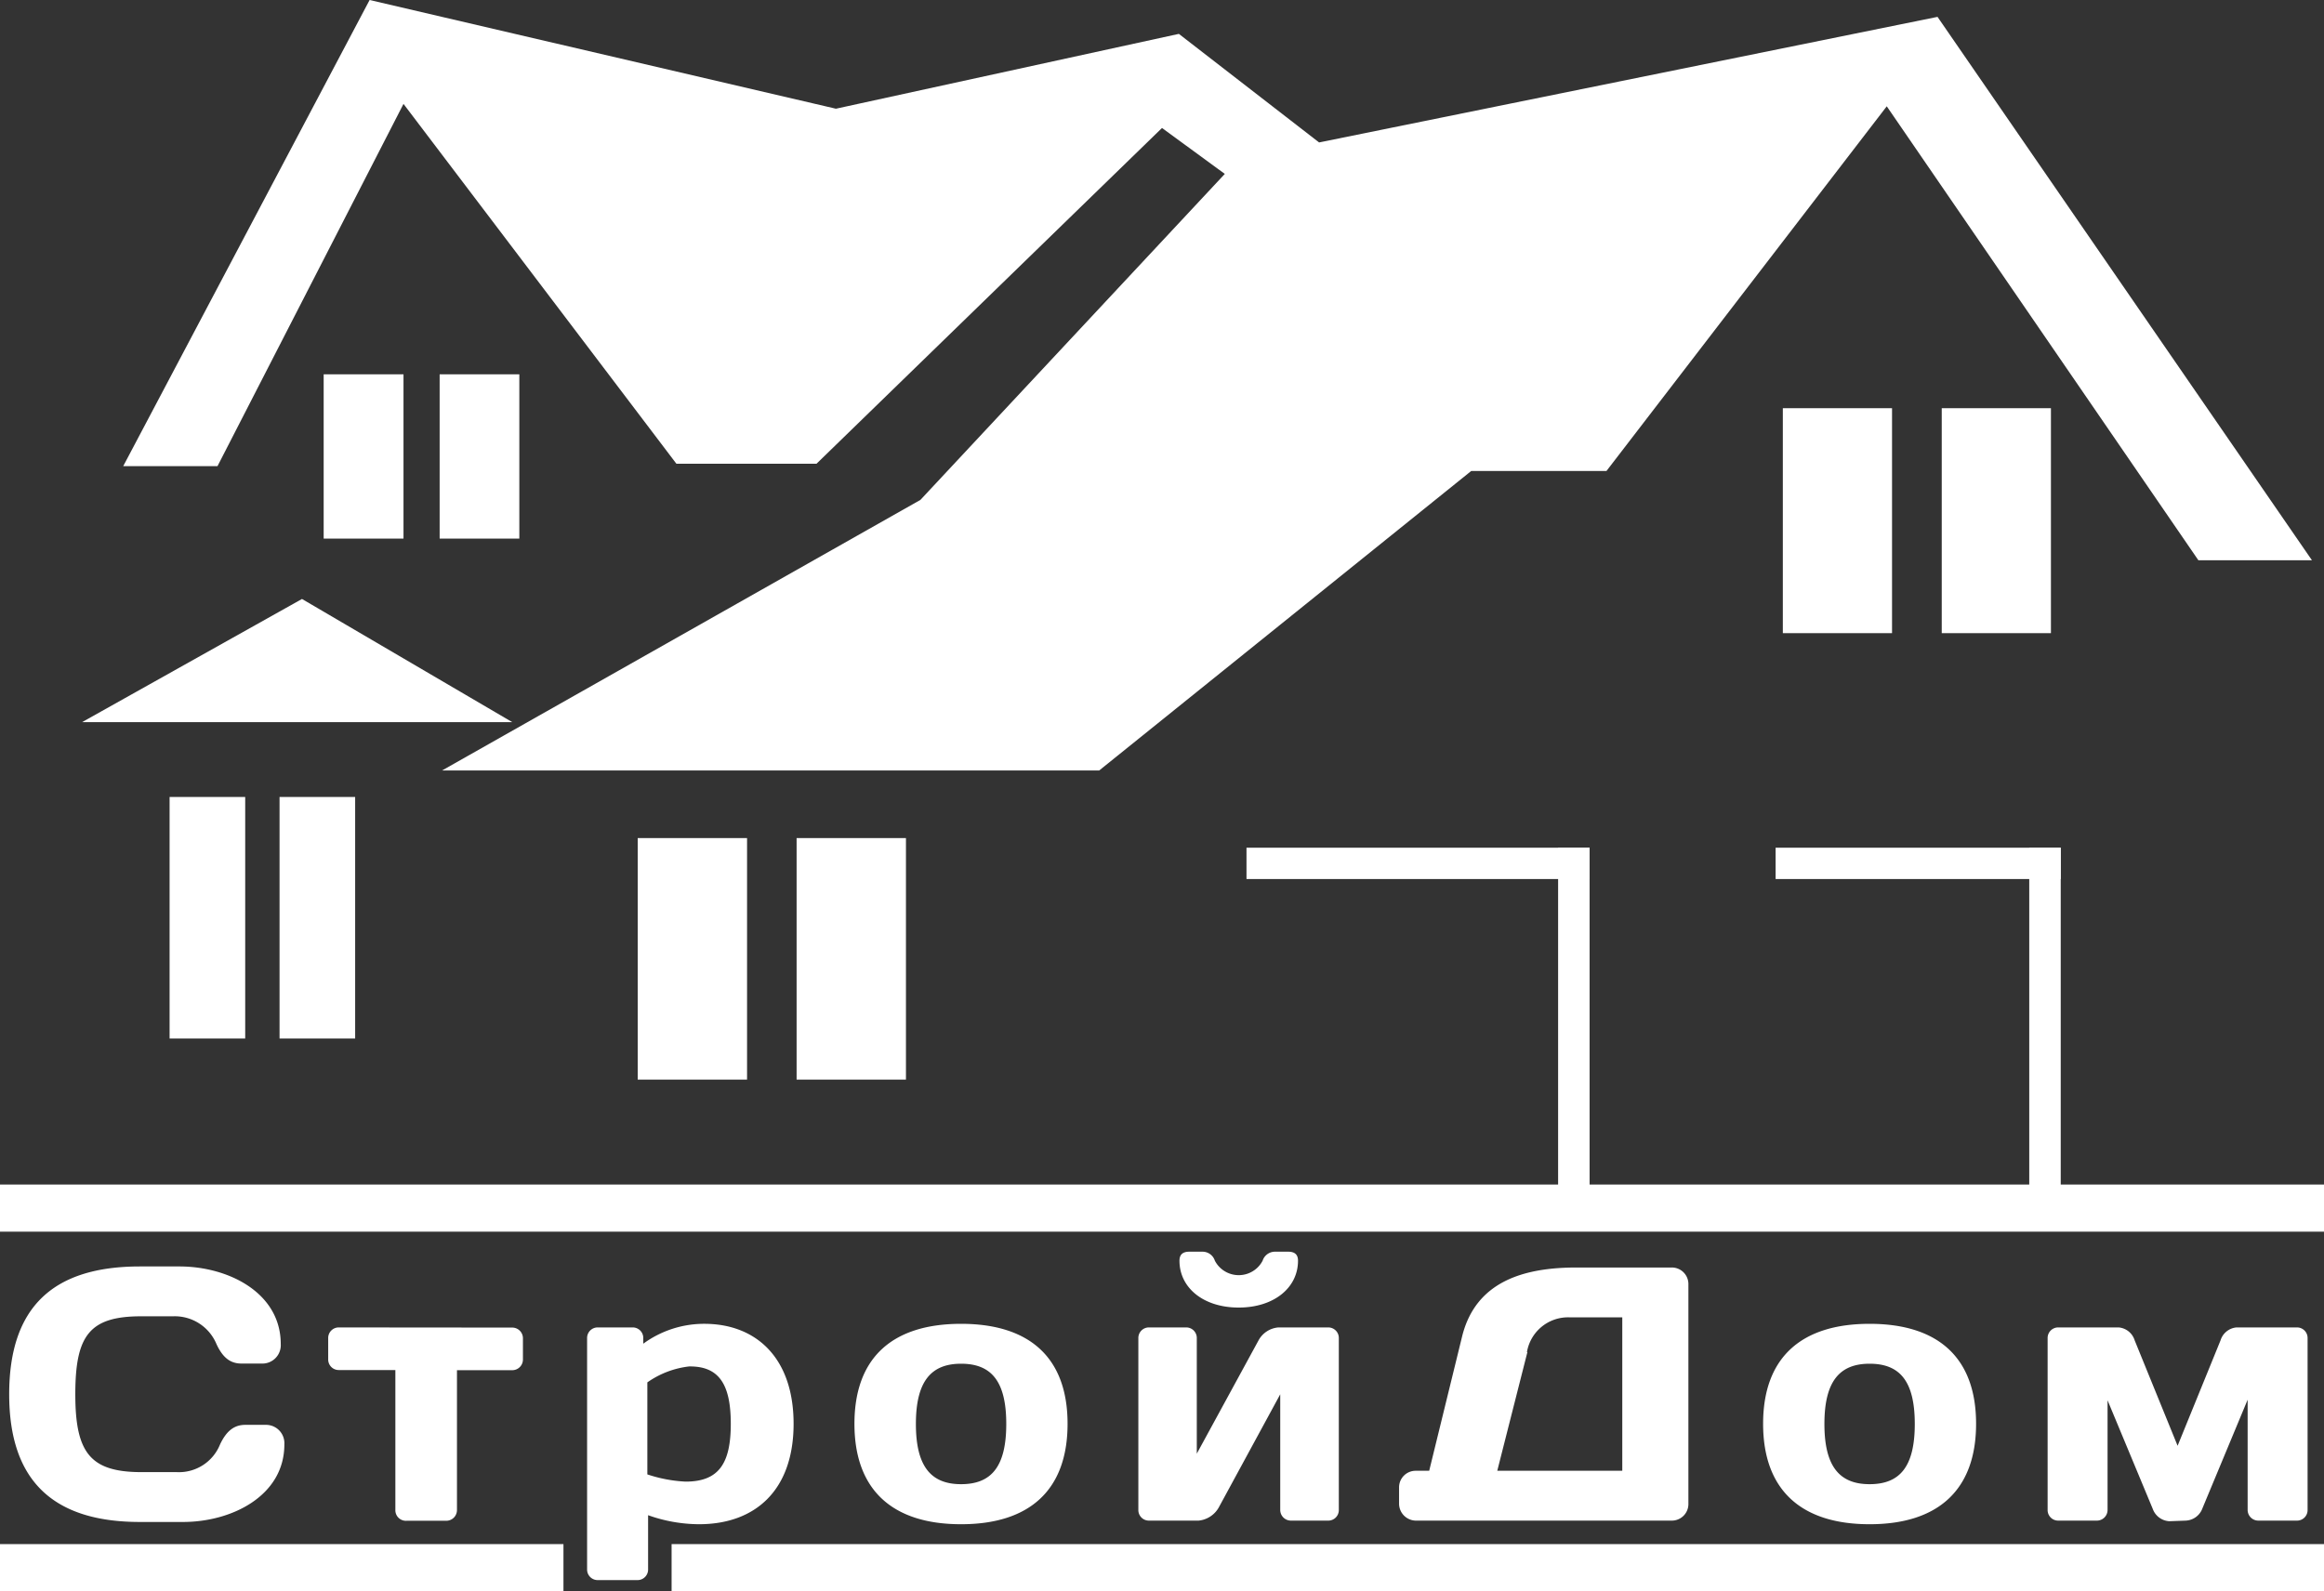 <svg id="Layer_1" data-name="Layer 1" xmlns="http://www.w3.org/2000/svg" viewBox="0 0 154.3 105.68"><rect x="0" y="0" width="154.3" height="105.68" fill="#333333" stroke="none"/><defs><style>.cls-1,.cls-2{fill:#fff;}.cls-1{fill-rule:evenodd;}</style></defs><polygon class="cls-1" points="61.11 33.2 29.35 51.17 72.98 51.17 97.68 31.28 106.66 31.28 125.27 7.06 145.96 37.21 153.5 37.21 128.64 1.12 87.58 9.46 78.27 2.25 55.5 7.22 24.54 0 8.18 30.96 14.44 30.96 26.79 6.9 44.91 30.8 54.21 30.8 77.15 8.5 81.32 11.55 61.11 33.2 61.11 33.2"/><polygon class="cls-1" points="20.05 39.78 5.45 47.96 34.01 47.96 20.05 39.78 20.05 39.78"/><polygon class="cls-1" points="21.49 24.86 26.79 24.86 26.79 35.77 21.49 35.77 21.49 24.86 21.49 24.86"/><polygon class="cls-1" points="29.19 24.86 34.48 24.86 34.48 35.77 29.19 35.77 29.19 24.86 29.19 24.86"/><polygon class="cls-1" points="118.37 27.11 125.62 27.11 125.62 42.05 118.37 42.05 118.37 27.11 118.37 27.11"/><polygon class="cls-1" points="128.92 27.11 136.17 27.11 136.17 42.05 128.92 42.05 128.92 27.11 128.92 27.11"/><polygon class="cls-1" points="42.34 55.66 49.6 55.66 49.6 71.7 42.34 71.7 42.34 55.66 42.34 55.66"/><polygon class="cls-1" points="52.89 55.66 60.15 55.66 60.15 71.7 52.89 71.7 52.89 55.66 52.89 55.66"/><polygon class="cls-1" points="11.26 52.93 16.28 52.93 16.28 68.97 11.26 68.97 11.26 52.93 11.26 52.93"/><polygon class="cls-1" points="18.56 52.93 23.58 52.93 23.58 68.97 18.56 68.97 18.56 52.93 18.56 52.93"/><polygon class="cls-1" points="82.76 56.3 105.54 56.3 105.54 58.38 82.76 58.38 82.76 56.3 82.76 56.3"/><polygon class="cls-1" points="103.45 79.07 103.45 56.3 105.54 56.3 105.54 79.07 103.45 79.07 103.45 79.07"/><polygon class="cls-1" points="117.89 56.3 136.82 56.3 136.82 58.38 117.89 58.38 117.89 56.3 117.89 56.3"/><polygon class="cls-1" points="134.73 79.07 134.73 56.3 136.82 56.3 136.82 79.07 134.73 79.07 134.73 79.07"/><polygon class="cls-1" points="0 78.67 154.3 78.67 154.3 81.8 0 81.8 0 78.67 0 78.67"/><polygon class="cls-1" points="0 102.55 37.41 102.55 37.41 105.68 0 105.68 0 102.55 0 102.55"/><path class="cls-2" d="M66.61,184.6c0,5.82,3,8.48,8.68,8.48h2.86c3.26,0,6.73-1.75,6.73-5.15a1.22,1.22,0,0,0-1.2-1.3H82.29c-.67,0-1.22.32-1.68,1.3a2.94,2.94,0,0,1-2.87,1.84H75.41C72,189.77,71,188.5,71,184.6s.93-5.18,4.38-5.18H77.5a3,3,0,0,1,2.87,1.84c.46,1,1,1.3,1.68,1.3h1.39a1.22,1.22,0,0,0,1.2-1.3c0-3.4-3.47-5.15-6.73-5.15H75.29c-5.73,0-8.68,2.66-8.68,8.49Zm21.9-4.44a.7.7,0,0,0-.72.72v1.39a.7.7,0,0,0,.72.72h3.74v9.28A.7.7,0,0,0,93,193h2.62a.71.71,0,0,0,.72-.72V183H100a.71.71,0,0,0,.72-.72v-1.39a.71.71,0,0,0-.72-.72Zm23.3,2.59c1.92,0,2.71,1.18,2.71,3.81s-.79,3.84-3,3.84a9.41,9.41,0,0,1-2.54-.48v-6.11a6,6,0,0,1,2.78-1.06Zm1-2.83a6.85,6.85,0,0,0-4.1,1.32v-.36a.7.7,0,0,0-.72-.72H105.7a.7.7,0,0,0-.72.72v15.34a.7.7,0,0,0,.72.72h2.61a.7.7,0,0,0,.72-.72v-3.59a10.18,10.18,0,0,0,3.38.6c3.74,0,6.28-2.26,6.28-6.67s-2.52-6.64-5.92-6.64Zm17,10.65c-2,0-3-1.18-3-4s1-4,3-4,3,1.15,3,4-1,4-3,4Zm0-10.65c-4.54,0-7.08,2.23-7.08,6.64s2.54,6.67,7.08,6.67,7.07-2.26,7.07-6.67-2.54-6.64-7.07-6.64Zm15.15-4.79c-.41,0-.65.17-.65.6,0,1.79,1.58,3.11,3.93,3.11s3.94-1.32,3.94-3.11c0-.43-.24-.6-.65-.6h-.89a.86.86,0,0,0-.81.6,1.79,1.79,0,0,1-3.17,0,.86.86,0,0,0-.81-.6Zm.5,13.45v-7.7a.7.7,0,0,0-.72-.72h-2.44a.7.7,0,0,0-.72.72v11.39a.7.7,0,0,0,.72.72h3.28a1.73,1.73,0,0,0,1.32-.84L151,184.6v7.67a.71.71,0,0,0,.72.72h2.45a.7.7,0,0,0,.72-.72V180.88a.7.7,0,0,0-.72-.72h-3.29a1.65,1.65,0,0,0-1.31.84l-4.13,7.58Zm15.45,1.1h-.92a1.1,1.1,0,0,0-1.1,1.08v1.12a1.13,1.13,0,0,0,1.1,1.11h17a1.1,1.1,0,0,0,1.11-1.08V177.26a1.1,1.1,0,0,0-1.11-1.08h-6.32c-3.41,0-6.69.87-7.6,4.6l-2.18,8.9Zm6.47-7.88a2.77,2.77,0,0,1,2.83-2.31h3.5v10.19h-8.3l2-7.88Zm22.75,8.77c-2,0-3-1.18-3-4s1-4,3-4,3,1.15,3,4-1,4-3,4Zm0-10.65c-4.53,0-7.07,2.23-7.07,6.64s2.54,6.67,7.07,6.67,7.07-2.26,7.07-6.67-2.54-6.64-7.07-6.64Zm21,13.07a1.24,1.24,0,0,0,1.1-.82l3-7.21v7.31a.71.71,0,0,0,.72.72h2.54a.7.7,0,0,0,.72-.72V180.88a.7.7,0,0,0-.72-.72h-4a1.22,1.22,0,0,0-1.06.86l-2.85,7-2.85-7a1.22,1.22,0,0,0-1.06-.86h-4a.7.7,0,0,0-.72.72v11.39a.7.7,0,0,0,.72.72h2.54a.71.71,0,0,0,.72-.72V185l3,7.21a1.24,1.24,0,0,0,1.1.82Z" transform="translate(-66 -92)"/><polygon class="cls-1" points="44.59 102.55 154.3 102.55 154.3 105.68 44.59 105.68 44.59 102.55 44.59 102.55"/></svg>